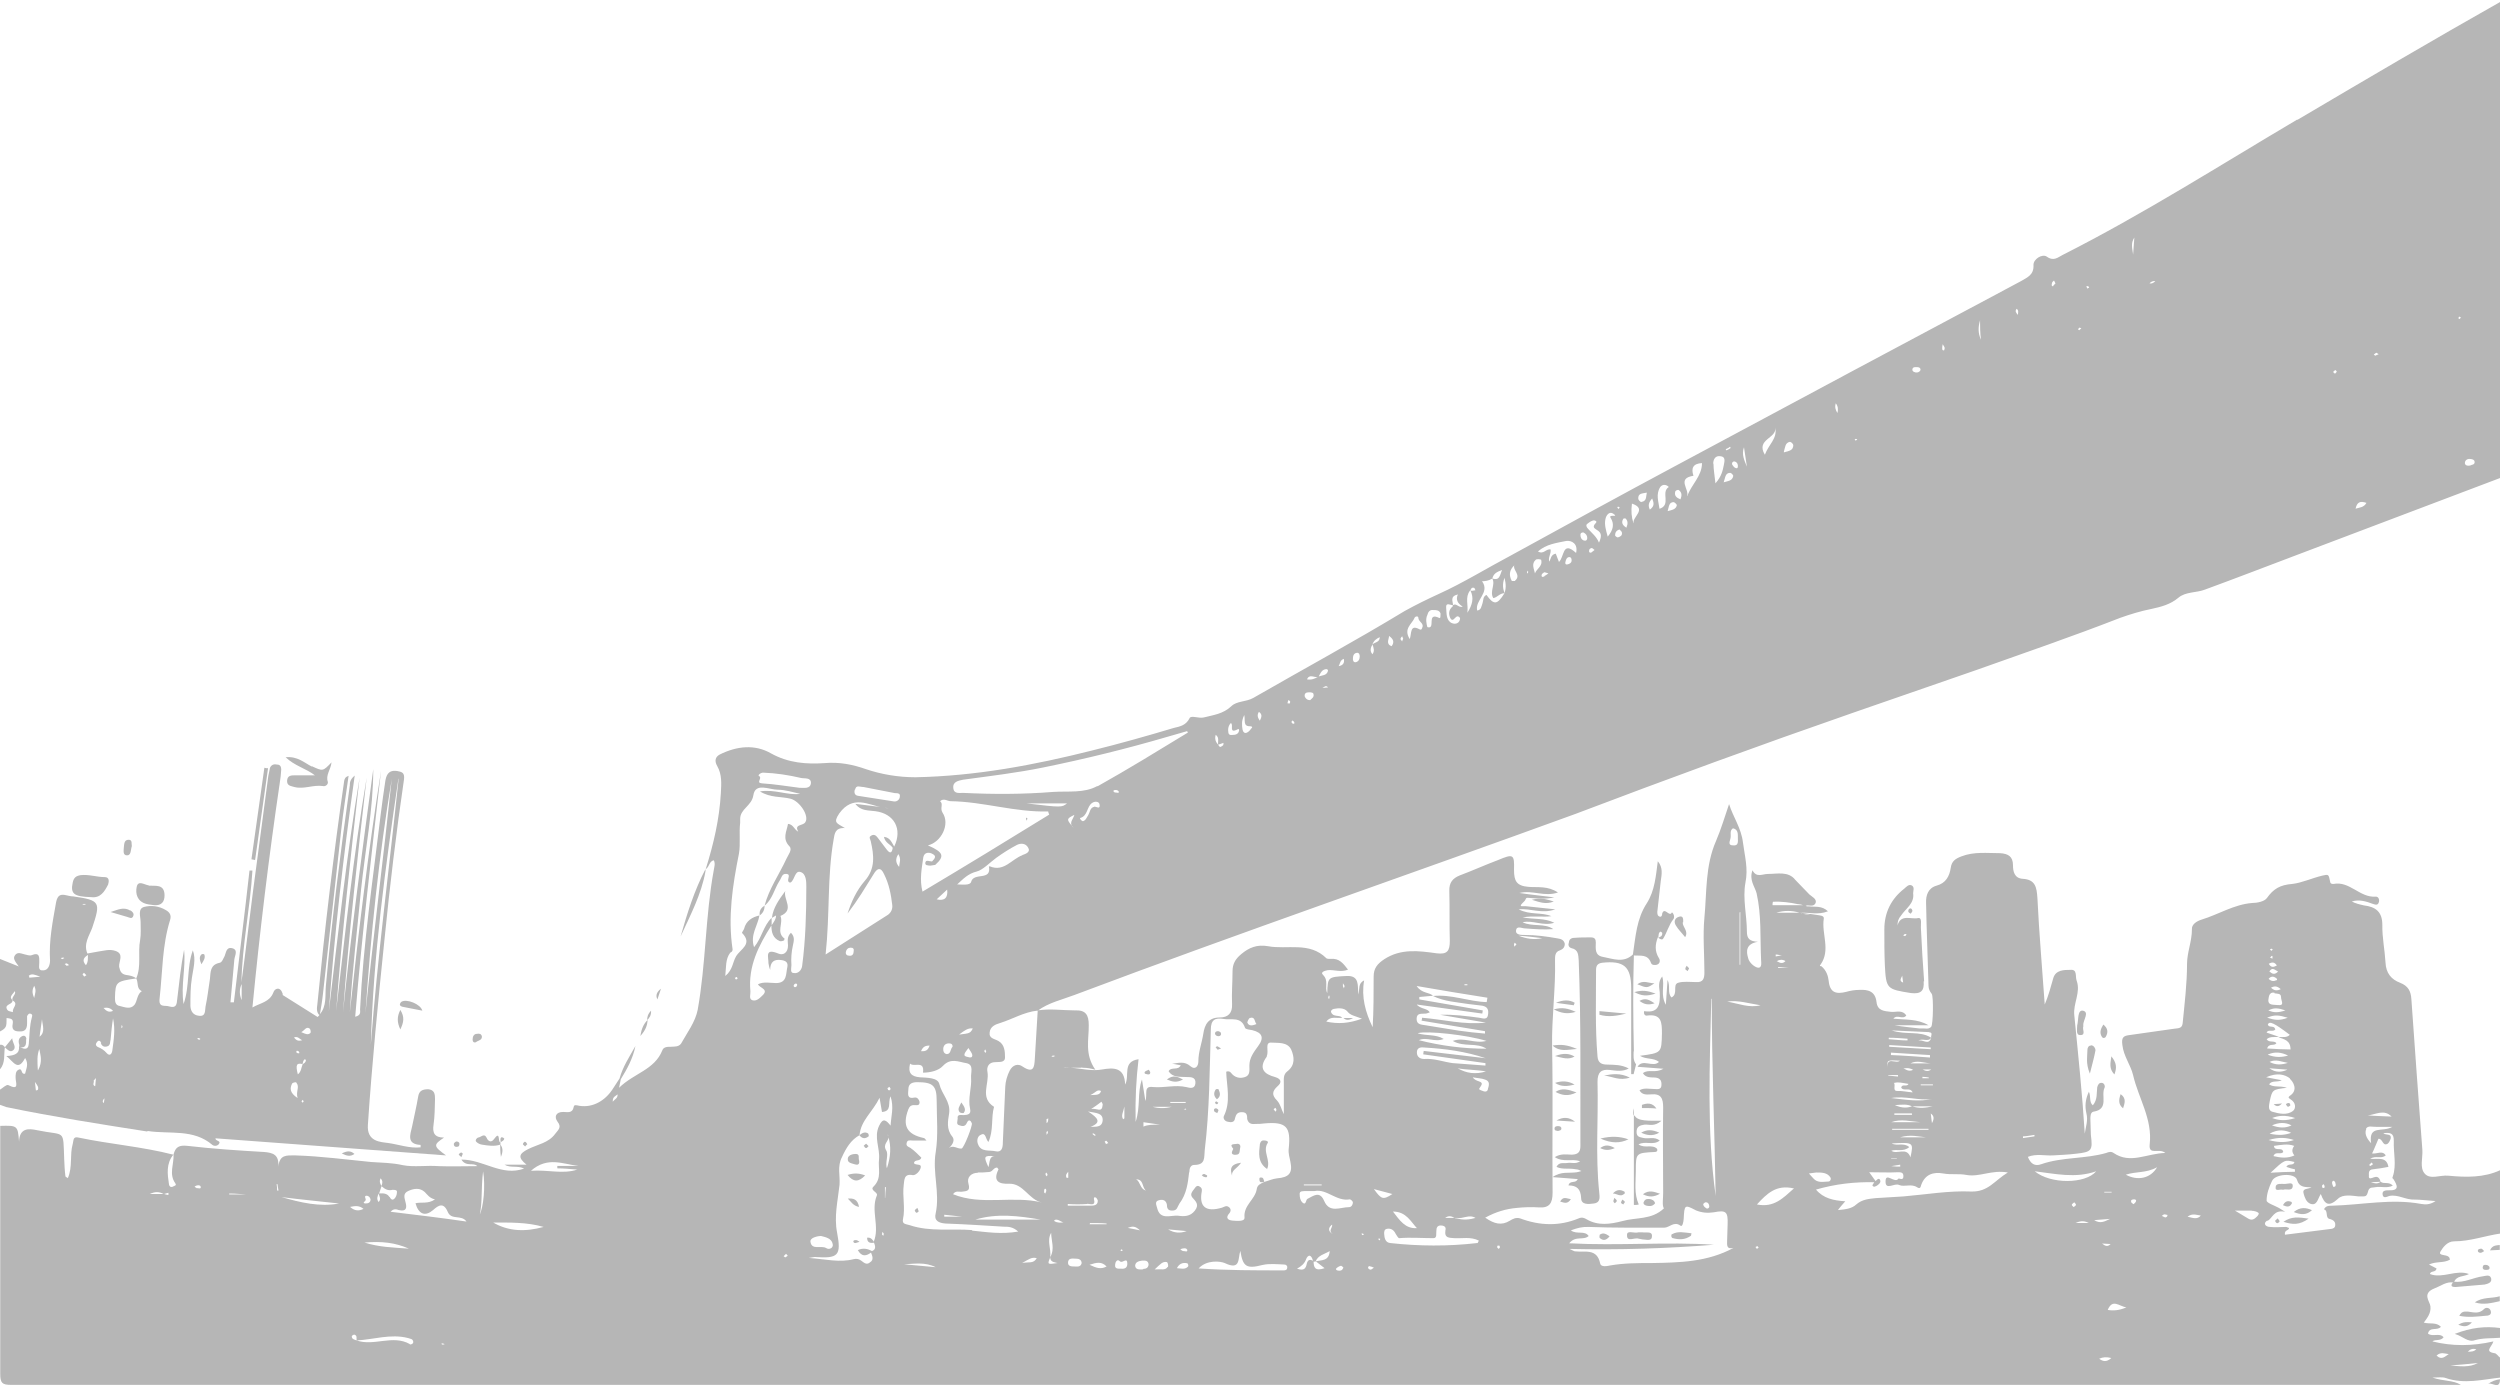 <svg xmlns="http://www.w3.org/2000/svg" viewBox="0 0 1024.1 567.4">
  <g opacity=".3" fill="#090909">
    <path d="M941 49c-31.8 18.8-63 38.7-96 55.4-2 1-3.7 2.8-6.6.7-1.8-1.2-5.5 1-5.4 3.5.2 4-2.5 5-5 6.5-47 25-94 50.2-141 75.4-22.8 12.2-45.4 24.6-68 37-10 5.3-19.5 11.2-29.6 15.8-4.8 2.2-9.3 4.4-14 7-20.3 12.3-41.3 23.7-62 35.6-3 1.7-6.8 1.2-9 3.4-3.4 3.2-7.4 3.6-11.3 4.6-2 .5-5.3-1-5.8.3-1.5 3-4 3.4-6.5 4-11 3.3-22 6.4-33.3 9.2-23.8 6-47.8 10.5-72.5 11-7 0-14-1.2-20.2-3.3-5.7-2-11-3-17-2.5-7.4.5-14.8 0-22-4-6.6-3.8-14-3-21 .5-1.8 1-2.2 2.6-1 4.7 2 3.5 1.7 7.2 1.5 11-.6 10.8-3 21-6.2 31.2.2 0 .2-.2.3-.2 1.2-1 1.2-3 3-3.4.7 1.4.2 2.7 0 4-3.5 19-3.2 38.4-6.6 57.3-1 5-4.3 9.3-6.8 13.8-1 1.4-2.7 1.2-4.2 1.3-1.3 0-3 0-3.5 1.5-3.2 8-11.6 9.3-17.7 15.3l.7-3.5c2.6-4.2 5-8.6 6-13.6-2.4 4.3-5.2 8.5-6.5 13.3l-3 4.6c-3.5 5.2-9 7.7-14.4 6.4-1-.2-1.3 0-1.4.7-.5 2.7-2.6 2-4.3 2-3 0-3.8 2-2.3 4 1.8 2.3.3 3.3-1 5-2.7 3.7-7.2 4.3-11 6.2-4 2-4.3 3.5-.7 6.4h-9c2.4 1.5 5.3.2 8 1.6-9.2 3.3-16.6-3.7-25.7-3.7 2 3.2 5 1 6.5 2.7-5.3 0-10.6.2-15.8 0-5-.4-10 .5-14.7-.4-4.3-1-8.8-1-13-1.3-10.3-1-20.7-2.4-31-2.7-3.7 0-6.4-.4-7 4.6.4-5-2.3-5.7-5.8-6-10.4-.6-21-1.3-31.3-2.5-3.5-.4-5 .4-5.8 3.5.2 4-2 8 .7 11.8.7 1-.4 1-.8 1.3-1 .6-1.7 0-1.8-1-.6-4-1.2-8.3 1.8-12-12.8-3.3-26-4.3-38.8-7-2.4-.6-2 1.2-2.4 2.6-1.3 4.5 0 9.5-2 14-.7-.4-1-.6-1-.8-.3-2.3-.4-4.6-.5-7-.5-12.6.6-9.4-11-11.8-3.6-.8-7.3-1-7.5 4.7-.5-6.6-.6-6.7-7.7-6.5v101.5c0 3.8.7 4.6 4.5 4.6h1003.5c-3.3-2-7-1.4-11.7-3 2.6 0 4.2-.3 5.5.2 7.6 2.6 15 .6 22.4-.2v-8c-1-.7-1.6-2-2.6-2-4-.7-1-2.5-.3-4.8-8.7 2-17 2-25 0 1.2-1 3.3 0 4.6-1.7-1.7-2-4.4 0-6.4-1.5.6-3 3.8-1 5.3-2.8-2-2-4.4-1-7-1.7 1.4-2 3-3.8 2.7-6.7-.2-2-3.6-5.2 1.6-7.3 2.7-1 5-3 8-2.4 1-3 4-2.3 6.2-3.5-5.3-2-10.7 2-16 0 .2-1.5 2.5-.5 2.7-2.3L995 518c3-1.4 6-.5 8.6-2-.2-.5-.2-1-.4-1-1-1.3-4.5-.4-3.5-2.3 1-1.7 2.8-4.2 5.6-4.2 6.6 0 12.7-2.3 19-3.2v-26c-6.8 3.2-14.2 3-21.5 2.3-3.2-.3-7.3 1.7-9.5-.8-2.2-2.4-.8-6.4-1-9.7-1.6-20.5-3-41-4.5-61.7-.2-3.4-1.3-5.5-4.6-6.8-3.7-1.4-5.8-4-6-8.3-.3-5.2-1.4-10.3-1.3-15.4 0-5.4-2.7-7.4-7.5-8-1.8-.4-3.5-.8-5-1.6 3-1 6 0 8.7 1 1 .3 2 .7 2.4-.8.3-1-.2-2.3-1.4-2.2-6.4.5-10.6-6.5-17.2-5.2-.6 0-1.3 0-1.4-1-.6-3-.6-3-3.2-2.4-4.2 1-8.5 3-12.3 3.4-5 .4-7.7 2-10.4 5.8-1 1.4-4 2-6 2-7.5.6-13.8 4.7-20.7 6.8-2 .6-4.2 2-4 4 0 5-2 9.4-2 14.2 0 8-1 16.2-1.8 24.3-.2 2.2-2 2-3.4 2.2l-18.3 2.6c-2.6.3-3.4 1-3 4 .5 4.7 3.4 8.2 4.4 12.4 2.2 9.5 8 18 6.8 28.4-.5 4.7 3.8 1.3 6.4 3.5-7.7.2-14.3 4.7-21.2 0-1-.7-2-.4-3 0-8.6 2.5-18 1.6-26.6 4.6-2.7 1-4.4-.2-5.5-3 3.4-1.4 7-.4 10.3-.6 3.2-.2 6.3-.3 9.5-.7 6.4-.7 6.8-1.3 6-7.7l-.2-6.5c0-1 0-2.7 1.2-3 6.6-1 3-6.6 4.6-9.8.3-.6 0-1.8-1-2-1.3-.2-1.7.8-2 1.8-.3 2.4.2 5-1.8 7.4-1.6-1.4-.7-3.5-1.6-5.6-1.5 3.2-1.7 6-1 9 .7 2.8-.3 5.4-.7 8.2-1-16.2-2.7-32.4-4.3-48.6-.5-4.7 2.7-9.3 1-14-.7-1.8.4-4.8-2.6-4.5-2.6 0-6 0-7 3.4-1 3.6-2 7.3-3.5 10.8-1-14.6-2.3-29-3-43.7-.3-4.3-.8-7.5-6-7.8-3.4-.2-4-3-4-5.5 0-3.7-2-4.8-5.3-5-5.3 0-10.6-.7-15.8 1.3-2.6 1-4 2-4.4 4.7-.5 3.4-2 6.3-5.8 7.3-3.5 1-4.4 4-4.3 7 .2 11.4.7 22.7 1 34 0 1.3.5 2.3 1.3 3.3s.6 12.6-.2 13.5c-1 1.2-2.5.6-3.8.7h-1c-3.4-.4-6.8-.7-10.2-1.3H790c-4.5-2.7-9.4-2.2-14.4-2.7 1.6-2 3.7.6 5.3-1.3-1.6-2.5-4.2-1.3-6.2-1.5-2.8-.3-5.6-.4-6-4-.5-4.4-3.4-5.2-7-5-1.8 0-3.7.3-5.4.8-4 1-6.7.5-7.2-4.5-.2-2-1-4.4-3-6-.2 0-1 0-.3-.7 4.2-6 .3-12.5 1.3-18.8.2-1.3-1.7-1.3-2.8-1.5l-2.7-.4c-1 .2-1.8.2-2.7 0h2.3l-3.5-.5.6.3c-.3 0-.5-.2-.8-.3h-9.9c3.2-1 6.4-1 9.6 0h.4c3.5-.2 7.2 1 11.2-.6-2.5-2.4-5.3-1.7-7.7-2h-1l-.2-.2h.4l-1-.3h-13.2c0-.5 0-1 .2-1.4 3.5-.2 7 .3 10.3 1 .6 0 1.2 0 1.8.2l-1.6-.2 2.3.5h.3c1.6-.2 3.8.8 4.4-1.2.4-1.5-1.6-2.4-2.6-3.3l-5.8-6c-2.8-3.6-7.3-2.4-11.2-2.4-2.2 0-4.7 1.7-6.3-1.5-1.5 4 1 6.7 1.7 9.5 2 9 1.4 17.8 1.8 26.8 0 1.3.6 3.8-1.3 3.6-1.6-.3-3.7-2.3-4-4-.8-2.6-1-5.8 4-6.6-3.4-.2-4.5-1.3-4.5-4.2 0-6.6-1.8-13.5-.6-20 1.2-5.8-.3-11-1-16.4-.7-6-4-10.4-5.7-15.8-1.7 5-3.3 10.3-5.3 15-4.5 10.2-3.8 21-4.8 31.5-.7 7.4 0 15 0 22.4 0 2.4-.4 4.2-3.4 4-2.5 0-5.2-.4-7.4.3-2.4.8.2 4.6-2.7 6-1.8-2-.3-4.5-1.6-7.2l-.7 10.2c-2.4-4.3-.3-8-1.5-11.6-1.8 2.3-1.2 4.5-1 6.5.2 4.8-.2 8.7-6.4 7.7-.3 1.5.6 2 1.3 1.8 5.8-.7 6 2.7 6 7.3-.2 8 0 8-9 9.2 2.6 1.6 5.5.7 7.8 2.5-2.5 2.5-6.7-1.5-8.8 2l10.6.8c-3.4 2-6 0-8.4 1.8 1.2 2 3.3 1.7 5 1.8 2 .2 2.7 1.2 2.6 3 0 2-1.5 1.8-3 1.7-2 0-4-.6-6 .5 1 2 3 1.8 4.7 1.7 4.2-.4 5 1.7 5 5.4-.2 11.8 0 23.4 0 35 0 2.5-.5 5 .3 6.3-5 4.8-11.4 3.6-17 5.2-5 1.3-10 2-14.6-.7-1-.6-2-1-3.3-.4-8 3.3-16 3-24 0-1.7-.5-3 .2-4.3 1-3.3 2-6.3 1.3-10-1.3 4.4-2.4 8.5-3.6 13-4 3-.3 6-.4 9-.2 4.3.3 5.6-1.7 5.6-6-.2-20 .2-40-.2-60-.2-11.8 1.5-23.5 1.2-35.3 0-1.7 0-3.4 2-4 1.3-.5 2-1.3 2-2.7-.4-1.7-1.7-2-3-2.2-4.4-.8-9-1.4-13.4-1.4-1.4 0-3.7 0-3.6-1.7.2-2.3 2.4-1 3.6-1 4 .3 7.8.6 11.7.3-3.8-2.6-8.4-.8-12.6-2.8 4.3-1 8.3 1.7 13 .2-4-2-8-1.3-13-2.2 4.7-.8 8.3 0 11.8-.5-4-1.7-8.8-.4-13.4-2.8 5-.5 9.5 2 15 0l-12.2-1.3c-1.7 0-3 .4-.7-1.8 1.2-1 .4-1.8 2-1.6 3.5.3 7 .6 10.5-.2-4.5-.6-9-1-14.3-1.8 5.5-1.3 10.2 1.7 15.8-.2-4.2-2.8-8.3-2-12-2.3-5-.4-6-2.4-6-7 .2-6.4-.3-6.6-6.5-4-5.3 2-10.4 4.3-15.7 6.3-3 1.2-4.4 3-4.3 6.4.2 6.8 0 13.7.2 20.5 0 4-1 5.6-5.5 5-7.2-1-14.5-2-21.3 2.4-3 2-4.4 3.8-4.4 7.2 0 7 0 13.8-.4 20.7-3-6.2-4.7-12.4-3.5-19.2-2.6 1.3-1.7 3.5-2.4 5.8-.3-3.7.6-7.8-4.7-7.6-7.8.4-7.8.4-8 7-1.2-2.3.7-5-1.7-7.4-1.4-1.3 1-1.8 2-2 2.6-.2 5.3 1 8.2-.2-2-2.6-3.6-4.7-7-4.4-.6 0-1.5 0-1.8-.2-7-7-16-3.5-24-5-4.5-.8-7.8.6-11 3.3-2.4 2-3.5 4-3.5 7 0 4.4-.4 9-.2 13.4.2 3.7-1.6 5.5-5 5.5-4.6 0-6.2 2.7-6.8 6.8-.6 3.8-2 7.3-2 11.2 0 2-1.3 3.6-3.2 2-2.4-2.2-5-1.4-7.6-1 1 0 2.3.4 3.6.6-1.2 2.3-3.8.4-5 2.4 1.8 2.8 4.8 2.2 7.5 2.4 1.6 0 3.7 0 3.5 2.5-.2 2.5-2.2 2-3.8 1.6-4.5-1-9 .4-13.5 0-4.2-.6-2.2 3-3.2 5.7l-1.4-8.8c-2 5.4-.5 11-2.6 17.4-.2-9.2.2-17.3 1.2-25.7-6.8 1-3.5 6.7-5.5 10.4-.2-7.2-4.8-7-9.4-6.2-4.3.8-8.5-.4-12.8-.7h-3.2c1-.2 2 0 3.2 0h4c.2-.2.6 0 1 0 1.6 0 3.2.3 5 .8-4.5-6.4-2.6-12.5-2.7-18.3 0-4.2-1.3-6.2-5.6-6-5 0-10.2-.8-15.3 0l-1.2 20c-.2 3.2-.5 6-5 3-1.8-1.3-4-.8-5.3 1.7-1 2-1.7 4.3-1.8 6.6l-1 23c0 2-.5 4-3 3.4-2.5-.6-6 .5-7.2-3-.5-1.2-.3-3.2 1.3-3.8 2-1 1.8 1.8 3 3 2.2-4.8 1-9.8 2.3-14.4-6-3.8-1.8-9.5-2.7-14.3-.4-2 .5-4 3.2-4 1.5-.2 4 .4 4-2s-.2-5.2-2.6-6.6c-1.6-1-4-1-3.7-3.5.2-2.6 2.5-3.4 4.5-4 5-1.6 9.6-4.4 15-5h.2c4.5-3.3 10-4.5 15-6.4 68-25.6 137-49.3 205.3-74.2C683.3 319 721 305.2 759 292l50.5-17.5c19.7-7 39.5-13.8 59-21.4 4.2-1.5 8.5-2.8 13-3.7 3.7-.8 7.6-1.8 10.8-4.5 3-2.6 7.5-2 11-3.4 12.8-4.7 25.5-9.6 38.2-14.4l83.2-31.5V.5c-28.3 16-56 32.3-83.6 48.6zM69 489.5c-.7 0-1.2-.3-1.8-.4h-5.8c2-1 3.8-1 5.6 0h.2l1.8-.5v1zm945.4 63.2c-1 1-2 1-3.5 1 1-1 2-1.4 3.4-1zm.7 5.6c-3.5 2-7.5 1.4-11.4 1 4-.2 7.7-.6 11.5-1zm-12-3.6c-1.4.8-2.8 2.7-5 .6 1.7-1.6 3.4-.8 5-.6zm-23.4-97.3c-3.3-.2-6.5-.2-9.8-.5 3.3-.3 6.7-2.7 9.8.5zm-10.5 5c.8-1.5 2.8-.7 4.2-.8h6.6c-4 2.4-9.8-1-8.7 6.7-2.3-2.4-2.6-4.3-2-5.8zM956.3 484c.3 0 .4.7.5 1.2 0 .5 0 1-1 1-.2-.6-.5-1.2-.5-1.8 0-.5.6-1 1-.5zm-4.6 1c.2.3.5.5.5.8.2.6 0 1-.7.8-.2 0-.3-.5-.3-.8 0-.3.4-.5.6-.8zm-13-21c-2.6 1-5.3 1.2-9 .4 3.6-2 6.3-1.5 9-.3zm-8-3c2.7-1.2 5.4-1.4 8 0-2.6 1.3-5.3 1-8 0zm9 6c-3 1-6 1.2-10.4 0 4.3-1.3 7.4-1 10.4 0zm.2 6.3c-2.8 1.3-5.6 1-8.6.3.8-2.2 3-.4 4-1.7-.3-2.3-3.6 0-3.8-2.5 3-.4 5.6-1 8.3 0-1 1.3-1 2.6 0 3.8zm0 2.7c-.4 1.8-2.5.3-3.3 2 1.4.5 2.4.8 3.5 1v1c-3 0-6.2.2-10 .4 5.8-5.4 5.8-5.4 9.8-4.4zm-9.2-18c2.6-1 5.3-1.4 9.5 0-4 1.3-6.7 1-9.4 0zm3.6-52.8c-1.7.8-2.7.6-4-.6 1.5-.8 2.5-.7 4 .6zm-5-4.2c1-1.3 2.2-1 3-.4.6.3.7 1 0 1-1 .5-2 .3-3-.6zm.3-3c1.2-2 2.2-.7 3.6 0-1.4 1.4-2.4 1-3.5 0zm1-9.3l.4.2-.4.6-.7-.4c0-.2.3-.4.5-.5zm.3 4l-1-.4.6-.7h.4v1zm1.8 2.8c-1.3.7-2.4 1-3.3-.7 1.4-.8 2.4-.7 3.3.7zm-1 11.4c1.2.2 2.7 0 2.7 1.5 0 1.8 1.8 3.7-1.6 3.3-1.5-.2-3.7.2-3.6-2 .2-.7 0-3.6 2.6-3zm4.5 7c-3 1-4.7 1-7 0 2.4-1.2 4-1 7 0zm1 3c-3.5 1.3-5.4 1-8.5 0 3.2-1.4 5-1 8.4 0zm-5.2 4.6c-.5-1.6-2.6-.3-3-1.8.6-1.6 2.5-.7 9 4.2-1.4 1.4-3 .7-4.7 1 2.4.8 5 1.3 5 5-3 0-6.2-.2-9.6-.4.8-2.4 3-.8 3.8-2.2-1-1.2-3 0-4-1.6 1.6-1.3 3.3-.7 5-1l-5-1.7c.6-1.6 2.8 0 3.6-1.4zm-3 10.5c2.8-1.3 5.5-1 8.3.4-2.7.8-5.4.8-8.2-.3zm8.2 3.4c-2.5.8-5 1-7.5-.4 2.6-1.3 5 0 7.5.4zm0 2.7c-2.5 1.2-5 1.4-7.6-.5l7.7.6zm.8 3.8c1.2 1 3.7 4.6 0 7-1 .8-.2 1 .4 1.5 2 1.2 2.2 3.5 1 4.6-2.5 2-5.8 1.2-8.6.4-2-.6-1.2-3-1-4.4 1-4.7 1.2-4.7 7-5.4-3-1-5.2 0-7.3-1.4 1.2-1.8 3.4-.7 5.2-1.7l-6.4-1.2c4.4-2 7.7-1.2 9.8.5zm-9.2 58.3c2.2-1.2 2.6-4.8 7.3-3.8l-2.6-1.6c-1.8-1-5-2-5-3 0-2.8 1-5.5 2.2-8 1.3-3 9.3-3.4 10.2-.6 1 3.4 3.4 3 6 3.2-1.4.8-4 .2-3.2 2.7.4 1.4 1 3.3 2.7 4 2.8 1 3-2 4.3-4 1.6 4.5 3.4 5.3 7 2 2-2 5.6-1.3 8.5-1 3.2 0 3.2.3 4-2.5.6-1.5 2-1 3-1.3 2.2-.4 4.5.6 7-.6-1.6-1.8-3.6-.5-5-1.6-1.2 1-2.5.7-4 .2l4-.2c-.4-1.3-1-2.5-2.8-1.8-1 .3-2.2 1-2-.7 0-.8-.3-2.5 1.6-2.6 2-.2 4.3-.6 6.4-1-.8-4.4-4.3-3-7.5-3.3 2.3-1.5 4.5.2 6.4-1.4-1.4-2.2-3.5-.5-5.6-.8 1-2 1.7-4 2.6-6 1.8-.2 1.7 3.3 3.8 2 .6-.5 1-1.4 1.2-2 .5-2.4-2-1.3-3-2.3 2.7-.3 4.4-.2 4.3 3.2-.2 4.8 1.2 9.8-.4 14.5-.4 1 0 .7.3 1.2 1.5 2.4 2.6 4.7-2 4.5-1 0-2.7 0-2.5 1.6.2 2 1.8 1 2.8.7 3.6-.7 6.7 1.7 10.4 1.5 2.5 0 5.2.4 8.5.6-2.2 1.5-4 1.5-5.8 1.2-12.2-2.3-24.4.4-36.5.7-1.3 0-2.7 0-3.4 1.5 2 .6.2 3.7 2.6 4 1 .3 2.2 1 2 2.5 0 1-.8 1.4-1.6 1.5l-19 2.4c-.3-2.2 1.6-1.5 1.7-2.8-.4 0-.8-.4-1.3-.4-2.2 0-4.3.3-6.5 0-2 0-3-1.6-1-2.7zm41.7-23l1-1 .6.7-1 .7c-.2.2-.5-.3-.7-.5zm-48 18.8c.8 0 2 .3 2.6.8.5.4-.2 1.2-.6 1.6-1 1-2 1.7-3.5.8l-5.5-3.3h6.7zm-21 2c-1.4 1.6-3 1-5.4.4 2.2-1.6 3.8-.6 5.3-.5zm-52-3.5c-.3-.3-.8-.6-.8-1 0-.2.5-.6 1-1 .3.4.8.8.7 1 0 .4-.6.7-1 1zm.7 6.5c1.5-.6 3-1.3 5.5 0H850zm7.8-1.2l6.4-.5c-2.5 1.2-4 2-6.4.6zm6.6 9.8c-1.3 1.4-2.4.7-3.5-.2l3.4.2zm-4.7 47c1.5-.7 3-.8 5-.3-2 1.8-3.5 1.4-5 .3zM875 492c0 .5-.6.8-1 1.3-.4-.3-1-.6-1-1-.2-.7.4-1 1.2-1 .5 0 1 .2.8.8zm11.6 5.4l1.3.3c0 .8-.6 1-1 1l-1.3-.6c.2-.2.5-.6 1-.6zm-3-19.2c-2.7 4.6-8 5.6-12.8 3 4.2-1.4 8.4-.6 12.7-3zM871 535.6c-3 1.2-5.2 1.4-7.6 1 2-4.7 4.5-1.6 7.7-1zm-9-47.4h3v.3h-3v-.3zm-3.3-8.4c-4.5 5.3-18.8 5.3-25.2 0 8.3 1 16.7 3 25.2 0zm-25.3-15v.7l-4.7.7v-.7c1.5 0 3-.4 4.7-.6zm-42-4.7l-.5-4c1.4 1 1.5 2.2.5 4zm-13 17v.8c-1 0-2 0-3.7-.2l3.7-.6zm-3.7-2.4v-.2h2.3v.2h-2.3zm0-3.3c2.2-.8 5 .6 7.4-1.5-2.2-2-5-.3-7.2-1.5 9-.5 9-.5 7.7 5.7-1.5-4.5-5.5-1-7.8-2.7zm.3-27.7c.8 0 1.6-.3 2.3-.3 1.5 0 3 .4 4.5.6-.6 1.4-2.6-.2-3 1.5 1 1.8 3.6-.4 4.7 2-2.3-.2-4.3-.7-6.4-.6-2.3 0 .2-3.6-2-3.4h-.5.5zm-1.5-3v-.3h4v.6l-4-.4zm14-2.6h3.6c-1.3 1-2.4.6-3.5 0zm2.6 3.3v.3h-2.6v-.6c1 0 1.8.2 2.7.3zm-7.5-5.8c2.7-1.4 5.4-.2 8.2 0h-8.2zm8.3-5.8l-17-1v-.7l17 1v.7zm-16.3 1.4l16 1v1c-5.4-.4-10.7-.8-16-1v-1zm9.2 7c-2.2 1.2-3.7-.7-4.2-.5.4 0 2.2-.6 4.2.6zm7.7 12c-5.4 1.2-10.7.3-16.8-.4 6-1 11.4 1.2 16.8.4zm-8.2 6.5H776v-.6h7.2v.5zm3.4 3h-12c4-1.5 8-.3 12 0zm-8.4 6.2c4.4-1.3 7.6-.3 10.7 0H778zm-3.2-3v-.5H790v.4H775zm8.3-9.7h-.2c-2 .7-4 .8-7-.5 3-.2 5-.5 7 .5H791.7c-2.7.6-5.5 1-8.3 0zm8.4-8.6h-5v-.4h5v.4zm-1.5-21.7c1.7 0 .5 1.5.8 2.2-1 3.5-3.7.3-5.3 1.3 1.5-1.4 4 .7 5.3-1.3-4.7-3-10.3-1-16.2-3l15.4.7zm-16.6 2.2c2.6 0 5 .2 7.7.4v.7c-2.6 0-5-.3-7.7-.5v-.6zm4.6 9.4c-1.7 1.5-5.6-2-5 3-.4-3.3-.4-3.3 5-3zM768 484c-.4.6-1 1.4-1 1.6.6 1 1.4.3 2 0 1-.7 1.7-1.5 1-2.5-.7-.6-1.2.4-1.7.7l-2.6-3.6c4.5 0 8 .2 11.7 0 1.3 0 2.4 0 2.3 1.8 0 1.8-2 .5-2 .8-1.5 2.3-5.4-3-5.3 1.3 0 3.6 3.7.4 5.5 1.3 2.3 1 5-.7 7.5 1 1.3.8 1.4-.3 1.6-1 1.6-4.4 5-5.4 9-4.7 3.3.6 6.5 0 9.5.6 5.4 1 10.3-2.2 17-1-5.5 3.3-8 8-15 7.8-9.2-.4-18.4 1.2-27.7 2l-11.4.7c-2.8.3-5.6.5-8 2.6-1.8 1.7-4.3 2-7.5 2.3 1-1.4 1.8-2.2 3-3.6-4.8-.3-9-1.2-12-4.8 8-2.3 15.8-3.2 24-3zm-24-3.7c2.3 0 4.5 0 5.8 2 .4.7 0 1.6-.7 1.7-2 0-4.5.8-6.3-1.3l-1.8-2 3-.4zm-24.4 31.2l-.5-.7c.3 0 .6-.4.8-.3.2 0 .3.4.5.6l-.7.5zm13-115h-4.2v-.4l4.3.4zm-4.7-2.8c1-.6 2.3-.8 3.5 0-1.3 1.4-2.5.6-3.6 0zm2-2.3c-.8 0-1.6.3-2.5.4v-.8c.8 0 1.7.3 2.6.4zm5 95.4c-4.5 4-8.2 8-15.2 6.6 4.2-4.6 8-8.2 15-6.6zm-22.3-113l.3-.2v21.6h-.3v-21.5zm-3.7-30.5c.3-1.4-.5-3 1-4 2.2.5 2 2.4 2 4 0 1.3.4 3.3-2 3-2.3 0-1.2-1.8-1-3zm12.3 68.5c-4.7 1.2-9-.7-13.7-1.5 4.6-.7 9 .8 13.7 1.5zm-20-2.7c0 27.2 1.2 54.4 1.6 80.8-3.7-26.5-2.4-53.6-1.8-80.7zm-2.5 83.4c1 0 1.4.7 1.5 1.6 0 .6-.3 1-1 1-.6-.4-1.4-.8-1.5-1.8 0-.2.7-.8 1-.8zm-47.8 14c-1.6-2.7-5-.6-7.4-2.5 2.7-1 4.7-1.5 7.3-1.4 10.2.4 20.5.3 31 .3 2 0 4-2.8 6.6-.8.8.6 1.2-1.5 1.3-2.7.3-6 .4-6 5-3.6 2.4 1 4.8 1.2 7.4.8 5-1 5.8-.2 5.6 5l-.2 6.6c0 1.7-.4 3.7 2.6 3-10.7 5.8-22 6-33.6 6.2-5.7 0-11.3 0-17 1-1.3.3-3.7.7-4-.8-1.3-6.4-6.3-4.5-10.3-5-.3 0-.6-.2-2.3-1 20.7.5 40-.2 59.2-1.7-19.4-1.3-39 .5-59.3-.6 2.7-3.3 5.8-1 8-3zm-37.3 3.8c.7-.3.8.2.8.7 0 .2-.3.4-.5.6l-.6-.6c0-.3 0-.7.3-.8zm18.2-126c-3.5.8-6.7.2-9.8-1 3.3.2 6.5.6 9.7 1zm-11.3 2c.2 0 .4.2.7.5l-.8 1c0-.3-.3-.6-.2-.8 0-.4.2-.6.3-1zM709 183.5c-.5.3-1 .7-1.8 1l-.3-.5c.5-.2 1.2-.5 1.8-1l.3.6zM663.5 208l-.6.5c0-.2-.3-.4-.4-.6l.3-.4.7.4zM383.7 368.4l4.3-4c.4 3.3-1 4.8-4.3 4zm5 59c1 0 1.6.4 1.5 1.4-1 1-.6 3-2.4 3-1.2-.2-1.5-1.3-1.4-2.4.2-1.3 1-2 2.4-2zm-2.5 9.3c3.2-3.5 6.5-1.7 9.6-1.2 3.3.6 1.8 3.8 2 6 .3 4.2-1.4 8.4-.4 12.8.5 2.2-1 2.4-2.7 2.5-1 0-2.7-.5-2.4 1.4 0 1-.7 2.3.5 2.7 1 .3 2.5 1 3.3-1 .7-1.5 1.5-1 2 .2.4 1-3.3 10.3-4.2 10.4-1.7.2-3.4-1.6-5.2-.2l-.4.3.4-.3c1.7-1.5 2.5-3.4 1.4-4.7-2.5-3-1.8-6.4-1.3-9.5.7-4.8-3-7.8-4-12-.6-2.7-5-2.6-8-2.8-3.3-.3-5-1.6-4-5.6 1.7 1.6 6-1.5 5.3 3.7 3 0 6.4-.8 8.2-2.8zm6.8-13c2-1.5 3.5-2.7 5.5-2.4-1 2-1.4 2-5.5 2.5zm5.3 8.5c0 1.3-1 1-1.8.8-.8-.2-1.8-.3-1.3-1.5.3-.7.8-1.2 1.5-2.2.7 1.2 1.5 2 1.6 3zm-4 66.2h-7.5v-.8l7.4.8zm-17-67.8c.7-1.7 1.6-2.3 3.5-2.3-.6 1.7-1.3 2.5-3.6 2.3zm-27-107.2c.4-2 2-1 3.5-1l12.8 2.5c1 0 2.3 0 2 1.4 0 1.2-1.2 2.2-2.4 2l-14.7-2.3c-1.5-.2-1.7-1.5-1.3-2.6zM311 318c-.8-.4.6-1.5 1.6-1.5 5.3.2 10.5 1 15.6 2.2 1.4.3 4-.3 4 2-.2 2.6-2.8 2-4.8 2-5-.6-10-1.5-15.2-1.8-2.8-.2.2-2-1.2-3zm25.3 188.3c2 .5 4.4 1 4.8 3.3.4 1.5-1.3 2.5-2.6 1.7-2-1.3-6 1-6.5-2.6-.3-1.5 2.3-2.3 4.3-2.4zM149.5 492c1-.6-.8-2 .6-2.2.8 0 1.5.6 1.7 1.5 0 1.2-.8 1.7-2 1.7-.8 0-1.2-.4-.2-1zm18 19.5c-6.7-.5-12.2-.6-18.2-2.5 7-.6 12.6 0 18.2 2.5zm-8-21.2c-1-1.6-2.7-1.5-4.4-1.4.2 1 1.2 2.3 0 3.5-1-1.3-.4-2.4 0-3.5h.2l1-3c-.6-1-1-2-.4-3.2 1 1 .8 2 .4 3v.2c1.3 1.2 2.7 2 4.5 1.5.8 0 2 0 1.8 1 0 1-.4 2-1 2.6-1 1-1.6 0-2-.7zm-79-3.7c-.3 0-.5-.3-.8-.5 1-.8 2.4-.7 2.5 0 .3 1.2-1 .5-1.8.6zm13.4 2.8v-.5c2.5 0 5 .3 7 .4h-7zm19.6-1.7c0-1 0-1.7-.2-2.6h.4c0 1 .3 1.7.4 2.6h-.6zm2 2.7c7.7 1 15.6 1.7 23.4 2.6-8 1.5-15.8-.4-23.5-2.6zm33.4 4.8c-2 1-3.7.8-5.5-.8 2-.4 3.7-.7 5.5.8zm19 55.4c-7-4-14.7 1-21.8-1.5-1-.4-2-.5-2-1.7 0-.3.8-.7 1-.7 1.4.4.8 1.5 1 2.4 7-.4 14-2.8 21-1 1 .4 2 .2 2.2 1.6 0 .8-1 1.2-1.5 1zm13.4.3c-.2 0-.4-.3-.5-.5.2 0 .5-.2.7 0 .2 0 .4 0 .6.3-.3 0-.6.2-1 0zM160 496.4c1.3-1.5 2.5-1 3.4-.7 3 .7 3.4-.8 2.7-3.3-.4-1.7-1.2-3.6 1.3-4.6 2.3-1 4.6-1.3 6.6.5 1 1 2 2.6 4.2 3-2.8 2-5.6 1-8 1.6 1.3 4.6 4 5.5 7.2 2.8 2.2-2 4.3-3.3 6 .7 1.5 3.6 5.6 1 7.7 4-10.2-1.5-20.3-2.7-31-4zm36.5 1.4c1.2-5.5.5-11 1.4-18 1 6 .2 14.7-1.5 18zm5 3c7.2 0 14.3-.2 21.2 1.8-7.3 2-14.4 2-21-2zm35-21.7c-6 2-11.8 0-19 .5 6.8-6 13.2-2.7 19.4-2h-8.6v1c2.7 0 5.4.3 8 .5zm14.5-28c0-1.8 1-2 2-2.8 0 1.7-1 1.8-2 3zm50.5-49.8l-.5-.7.7-.4c.2 0 .3.4.5.6l-.7.5zM321.7 515c0 .2-.4-.2-.7-.4l1-1 .7.8-1 .7zm4.7-111c-.2.2-.5.4-.8.4-.6-.2-.6-.7-.3-1 0-.3.6-.5.7-.5.6 0 .7.6.4 1zm1.4-63c-2.5-.6-2.5-3.3-5-3.5-.5 3-2.5 6 .6 9.2 1.3 1.4-.5 3.4-1.2 5-3 6.5-7.2 12.4-9 19.3-1.7 1-2.2 2.3-2 4 1.4-1 2-2.3 2-4 3.2-2.6 4-6.8 6-10 1-1.3 1-3.3 3-3 2.2.2-.4 2.7 1.2 3.5h.5c1.7-1.2 1.7-5 4-4.3 2.4.7 2.4 4 2.4 6 0 11-.3 21.7-1.7 32.4-.2 1.8-1.6 3.3-3.4 3-1.7 0-1-2-1-3.3-.2-2.7 0-5.3.6-8 .3-1.6 1-3.4-.8-5.2-1.7 1.6-1.3 3.5-1.2 5.2 0 3-2 4.2-4 3.3-5.6-2.3-4 1.3-4 4 .2.8.2 1.6.7 2.7 0-3.3 1.6-4.5 4.7-4 2 .3 2.7 1.2 2.3 3-.6 2.6 0 6.4-4.6 6.4-2.4 0-5-.7-7.4.5.7 1.6 4.8 2 1.6 4.8-1 1-2.4 2.3-4 1.7-1.4-.6-.6-2.3-.7-3.6-1-10.3 3.4-18.8 8.6-27 0 2.8.6 5.2 3.4 6.4.5.2 1.2 0 1.8-.3l.2-.7c-3.6-2.6-.4-6.3-1.7-9.3 6-2.5 1-6.8 2-10.2-2.5 3.4-5 6.8-5.5 11l1.7-1c0 1.6-1 2.8-1.8 4v-3c-3.4 3.2-4 8.2-7.2 12-1.7-5 1.5-8.8 2.2-13-3 .7-5.5 2.2-6.3 5.5-.2.6-1 1.5-.8 1.7 4.5 4.6-.8 6.6-2.5 9.6-1.4 2.4-1.3 5.5-4.4 8 .4-3.6 0-6.8 2-9.5.5-.4 1-.4 1-1.4-2-13.3 0-26.2 2.6-39.2.7-4 0-8.5.5-12.7v-1.5c0-4.2 4.7-5.3 5.4-9.7.8-5.4 6.5-2.3 10-2.3 3 0 6.2 1 9.2 1.7-5.3.7-10.4-2-16.5-1 4.4 2.7 8.7 2 12.6 3 3.7 1 7.7 7 6 9.6-1 1.7-5.2.6-2.5 4.5zm34 165.2c-.2-.2-.5-.4-.5-.6l.2-1 .5.7c0 .3 0 .6-.2 1zm1-15.5h-.3v-4.4h.4c-.2 1.4-.2 3-.3 4.4zm.6-11.8c-1-2.7.8-5.8-.4-7.7-1.5-2.4 1-3.7 1-5.4l-.5-1.2c.3.4.4.7.4 1 1.2 4 1 8.2-.6 13zm1.5-17.7c-2-2.5-3.2-3.4-4.8 0-2.2 4.7.4 9 0 13.6-.5 3.8 1.3 7.8-2.3 11.3-1.6 1.5 2 2.3 1.4 3.6-2.6 6.2 1.3 12.8-1.3 19 .5 1.4 1.3 3-.7 3.8-1.8-1-3.7-1.4-5.8-.4 1.6 2.8 3.4 2.5 5.4 1 .6 1.5 1.2 3-.4 4-1.4 1.2-2.4.2-3.5-.6-1-.8-2-1-3.2-.7-5.8 1.5-11.5 0-18.4-.5l2.4-.4c9.7.7 11-.5 9.2-10-1.3-6.6.3-13 1-19.5.3-3.8-1-7.6 1-11.4 1.7-3.7 3.6-7 7.2-9 .5-6 5.3-9.4 8.2-15.3l1 5.8c4.2-.3 2.3-3.8 3.5-6.4 1.5 4.6.2 8 0 12.3zM346.5 390c.2-1.2 1-1.8 2-1.8s1.4.5 1.2 1.5c0 1-.5 2-1.8 1.8-1 0-1.6-.6-1.4-1.6zm17 55.8l.8-.6.5.7c0 .4-.2 1-1 .6l-.3-.8zm2.8-99c-1-1.6-1.6-3.7-4.2-4 .5 2.5 2.6 3 3.6 4.5-.3 2-1 2.6-2.4.8l-3.8-5c-.7-1-1.6-1.4-2.6-.8-1.2.7-.4 1.3-.2 2.3 1.3 5.7 2 11.2-2.5 16.3-3.2 3.7-5.4 8.3-7 13.3 2-2.6 3.8-5.2 5.6-8l5-8c1.5-2.6 3-3.2 4.4 0 2 4 2.8 8.2 3.3 12.5.2 1.6-.4 3-1.7 4l-25.6 16.3c1.8-16.5.6-32 3.3-47.2.4-2.2.5-4.8 4.6-4.6-3.2-2-5-2-2.3-6 5.6-7.7 11.8-3.5 17.8-2.4.8 0 1.5.2 2.3.3-.7 0-1.4-.2-2.2-.4l-11.3-1.4c2.2 3 5.4 2.6 8.2 3 7.7 1 11.2 7.3 7.7 14.5zm2 8.3c-1.4-1.6-1.6-3.3-.3-5.2 1.3 2 .4 3.7.3 5.3zm2 162.8c4.3-.2 8.7-1 13 1.2l-13-1.2zm28-14c-8.5-.7-17.2.8-25.6-2-1.4-.5-3.3-.3-2.8-2.5 1-4.6-.3-9.3.3-14 .3-2 0-4.8 3.8-4 1.3 0 3-1.8 3.2-3.3.2-1.5-2-.6-2.8-1.6.2-1.8 2.5-.5 3-2.3-1.3-1.2-2.7-2.8-4.5-4-1-.5-1.8-.8-1.5-2 .3-1.4 1.4-1 2.4-1h5.7c-.6-.7-.8-1-1-1-7-1.5-9-5-6.4-11.8.5-1.3 1.3-1.8 2.6-1.7 1 0 2 .3 2-1.3-.2-1-1-2-2-1.8-3.3.7-2.7-1.5-2.6-3.3 0-2.3 1.4-3 3.6-3 6.5 0 8 1.4 8 7.7 0 7 .7 14-.4 21-1.4 8.3 1.8 16.6 0 25-.8 3 1.2 4 4 4.2 8 .3 16 .8 24 1.3 1.7 0 3.6 0 5.8 2-7 1.2-13 .2-19-.4zm20.4 13.5c2.6-1.5 4-2.6 6-2-1.4 2.4-3.2 1.4-6 2zm-19.2-17.8c9-2.7 17.8-1.5 26.8 0h-26.8zm40.6 19.2c-1 0-2.6 0-2.6-1.5 0-2.2 2-1.7 3.3-1.7 1 0 2.2.3 2.3 1.8-.4 1.8-2 1.4-3 1.4zm6.2-.7c3-1 5-1.4 7 .7-2.4 1.3-4.2.6-7-.7zm0-16.4l.2-.7c2.3 0 4.6 0 6.8.2v.3h-7zm22 18.3c-1.4 0-3 .3-3.3-1.4 0-1.6 1.4-2 2.8-2.2 1.2 0 2.4-.2 2.7 1.4 0 1.5-1 2-2.2 2zm10-1c-1 1.5-2.5.8-5.3 1 2.2-2 3.2-3.4 5-3 .4.2.7 1.5.4 2zm.2-15.4l7.6.7c-2.7 1-5.2.8-7.6-.7zm7.8 8.2c.4 1.4-1 .6-1.5.7-.5 0-.8-.4-1.3-.7 1-.6 2.5-.6 2.7 0zm.4 7c-1.3 1.4-2.8.8-4.6.7 1-2 2.6-2.4 4.3-2 .3.2.5 1 .3 1.3zm39 1.6c-11.6 0-23 0-34.7-.8 3.3-3.6 8.8-3 10.7-2.2 6.7 3.2 5.3-2 6.4-5 1 6.4 2.4 7.5 9 5.8 3-.7 6-.3 9-.2.7 0 1.3.5 1.2 1.2 0 1-.7 1.2-1.4 1.2zm20-18.7c.2 1.3-1.7 2.4.2 3.8-2-1.2-1.8-2.6-.3-3.8zm2.6 18.8c-.5 0-1.2-.3-1-.8.5-.6 1.3-1 2-1.2.3 0 .7.5 1 .7-.4 1.3-1.2 1.4-2 1.3zm16.8-12.3l-.5-.6.2-.3.6.2c0 .3-.3.5-.4.7zm40 1c-12 1.4-23.8 1.3-35.6 0-2-.2-2.4-2-2.5-3.8 0-.8 0-1.7 1-2 1.8-.4 3 .5 3.7 2 .4.6 1 1.8 1.5 1.8 4.6-.4 9.3 0 14 0 1.6 0 1-2 1.2-3.2 0-1 .4-2 1.7-2 1.5 0 2.4.6 2 2-.5 3.3 1.6 3 3.7 3.2 3.2.2 6.6-.7 10 1l-.5 1zm-.6-10.3c-2.5.7-5 1-7.7.2-.4 0-.6 0-1-.2h-3.8c1.3-1 2.6-.8 3.8 0h1c2.5.5 5-1.6 7.6 0zm-7.5-61.3c4 .7 8 .6 11.7 1.3-4.2 1.3-8 .8-11.6-1.3zm12.5 8.6c-.3 1.3-1.5 1-2.4.6-2-.7-1-.8-.3-2.2 1-2-2.3-1.2-3.5-3.3 2 .4 3.8.4 5.2 1 2 .7 1.4 2.4 1 3.8zm-28.6-23c3.7-1 20 .7 28 3.2-5 1.3-9-1.7-13.8 0 4.6 2.7 9.8.5 13.8 3.2-9.4 0-18.6-1.2-27.7-3.5 3.2-1.5 6.5 1 10.2-.5-3.2-2-7-1.2-10.6-2.3zm19-20h1c.4.2.4.4 0 .4h-1v-.3zm-19.5 8.3l26.8 3.7.2-1.3-26-4.5v-1l5.6-.5c-1.7-1.6-4.5-.8-6.7-4 10.2 1.8 19.5 3.3 29 4.8l-.3 1.8c-7.4-.2-14.5-3.3-22-2.5 4.7 2.3 9.7 2.5 14.6 3.3l5 .6c2 .2 3.3 1 3 3.4-.2 2.8-2.2 1.8-3.7 1.6-5.3-.7-10.6-1.4-16-1.2l18.8 3.2c-9 1-17.5-1.3-26.2-2 0 .4 0 .8-.2 1.2l26 4.3v1c-3.6-.3-7.2-.7-10.7-1.2L584 420c-1.7-.3-3.7-.2-3.7-2.6 0-2.6 2-2 3.7-2.2.5 0 1-.3 1.7-.5-1-1.7-3.3-1.2-5.2-3zm3 17.6c8.5.5 17 1.6 25.2 4.4l-25.4-3-.2 1.4 25.5 3.6v1l-13.4-1c-3.8-.5-7.6-2-11.7-1.7-1.5 0-3-.7-3-2.7s1.6-2.2 3.2-2zm-3 74c-4.8.3-7-3.2-9.8-6.8 5.5 0 7.3 4.2 10 7zm-10-14c-3.8 2.5-4.5 2.3-7.6-2l7.5 2zm-9 29.7c.3 0 .7.2 1.4.5-.7.4-1 .8-1.3.8-.4 0-1-.3-1-.6-.3-.5.2-1 .7-.8zm-3.2-13.5c.2 0 .4.3.6.4-.3 0-.6.2-.8.3l-.3-.7h.3zm-8-102.4l.6 1-.3 1c0-.3-.4-.7-.4-1v-1zm-6 5h.4v1c-.2.4-.4.3-.5-.2l.2-1zm5.7 9s-.2 0-.3-.2c-1.2-1-3.5 0-4.3-2-.3-.6.3-1.2 1-1.4 2-.4 4.3-.5 5.6 1 1.3 1.7 3 1.8 6 3-5.5 2-9.8 2.2-14.6 1.2 1.8-2.5 4.4-1.2 6.6-1.6zm-15.8 68.3h7.3v.4h-7.3v-.4zm.8 2.7h3.6c5-1 9 4.4 14.4 3.4.4 0 1.2.7 1.3 1.2 0 1-.6 2-1.6 2-3.6 0-8 2.6-10.2-2.6-1.8-4.2-4.4-2-6.8-.8-.8.4-.5 3-2.2 1.4-.7-.7-1-2-1-3.2-.2-1.6 1.4-1.3 2.5-1.4zm0 28.2c1-2.7 2.5-2 3 .7h1c1-2.6 3.6-3 5.8-4.3-.3 4.2-3.4 3.6-5.7 4.2l3.6 2.8c-4 1.4-4.5-.4-4.5-2.8-1.3-1-2.4-.8-2.8 1-.4 2-1.2 3-4 2 1.8-1 3-2 3.7-3.8zm-16-83v-.5c1-2-1-5.8 2-5.5 2.4.2 6.4-.4 8 2.8 1.3 3 1.8 6.4-1.6 9-1.7 1.3-1.4 3.2-1.4 5v12.5c-1-1.8-1.3-4-2.8-5.6-2.2-2.2-2-3.8.2-5.8 1.8-1.5 1.7-3-1-3.8-4.6-1.2-6.8-3.6-3.5-8.2zm4 21.5c0 .3-.3.5-.4.8l-.8-1 .7-.6c.2.2.4.4.4.7zM512 417c2.2-.7 1.8 1.5 2.7 2.5-1.5.6-3 1-3.7-.5-.2-.3.5-1.8 1-2zm-24.8 63.2c0-1.4.4-3 2-3 4.7 0 4-3 4.3-6 2-16.5 2-33 2.5-49.4 0-4 1.7-5 5.2-4.4 3 .6 7.2-1.2 8.8 3.6.2.7 2 .8 3 1 4 1 5 3 2.4 6.5-1.8 2.5-3.6 4.8-3.6 8 0 1.8.4 4-1.8 4.7-2 .7-4.2.3-5.7-1.7-.5-.6-1-.8-2-.5.2 6 2 12.3-1 18.3-.3 1 .5 2 1.6 2.2 1.3.3 2.8.4 3-1.4.4-1.6 1-2.6 3-2.5 2 0 2 1.6 2 2.8.5 2 2 2.2 3.5 2 1.2 0 2.3 0 3.5-.2 9-.8 11 1.3 10 10.4-.2 2 .4 3.6.7 5.3 1 4.7-.6 6.4-5.5 6.8-1.8.2-3.5 1-5.3 1.5-1.4.7-2.8 1.2-3 3-.7 4.2-5.4 6.5-5 11.4.3 2-3.2 1.5-5 1.4-2-.2-2.8-1.3-1.2-3 .8-1 .6-2-.3-2.6-1-.7-1.8 0-2.7.3-6.7 2-9.5-.4-8.3-6.7.2-1-.2-1.6-1-2-.7-.5-1.4 0-1.7.5-.8 1.2-2.4 2.5-1.2 4 1.5 1.7 3 3 1 5.5-1.8 2.3-4.3 2.4-6.8 2-3-.3-7.4 2-8.6-3.2-.3-1.2-1.2-2.8 1-3.2 1.3-.3 2.6 0 3 1.8 0 1.5.4 2.6 2.3 2.5 2 0 2-1.6 2.8-2.8 3-4 3.5-8.4 4-12.8zm-1-26l-.6.4-.7-.3c.2 0 .5 0 .8-.2 0 .2.2.2.3.3zm-6.8-2.8h6.3v.4h-6.3v-.4zm.5 2c-2.6.7-5.2.7-7.7 0h7.6zm-11.5 6.3l6.8 1c-3.2 0-5 0-6.8.8v-1.8zm1 28c-2.5-.7-2.2-3.6-4-4.6 3.2 0 2.3 3.2 4 4.6zM467 504l-5-1c2-.8 3-.8 5 1zm-6.4-51.2v5.3l-.5.4c-1-1.5 0-2.8.6-5.6zm-1 59l.3.5-.4.2c-.2 0-.4-.3-.6-.4.2 0 .4-.2.5-.3zm-2.8 6.3c0-.8.7-2.7 2-1.4 1 1 3-2 3 1 0 1.6-1 2.2-2.6 2-1 0-2.6.2-2.4-1.5zm-3.6-50.8c.3.2.5.6.8 1-.3 0-.5.2-1 .4 0-.4-.3-.7-.5-1 .3-.2.6-.5.7-.4zm-1.5-14.7c-.3 3.5-2.3 1.2-4.7 1.7 2-1.4 3-2 4.2-3 .3.6.6 1 .5 1.3zm-.7-5.6c-.5 1.6-1.7 1.5-4.4 1.6 2.3-1 2.8-2.5 4.4-1.7zm.7 12c-.3 3-3 2.5-5 2.6 4.8-1.8 3-3.7-1-6.3 3.3.7 6.2.5 6 3.8zm-3 5.8v.5c-.3 0-.6-.3-.8-.4-.5-.4-.5-.6 0-.6.2 0 .4.3.6.4zm-3.4 28.3c1.3 0 3.7 1.2 2.8-2 0-1 .7-.6 1-.4.2.3.6.8.6 1.2 0 2-1.8 2-3.3 2h-9v-.7c2.8.2 5.4.2 8 0zm-7.7-13v2.4c-.3 0-.8 0-.8-.2-.3-.8 0-1.5.8-2.3zm-1.7 20.6c-1.5.2-2.8.3-4-.5v-.4c1.5-.7 2.6.8 4 1zm-4.6-68.3c.3 0 .6 0 1 .2-.4 0-.6.3-.8.3-.3 0-.5 0-.8-.2l.6-.3zM430 515h.2c.5-3.4-1.5-6.8.4-10 0 3.2 1.6 6.6-.4 10 0 2 1.6 2 3 2.4-4.2.6-4.2.6-3-2.3zm-1.4-56.3c0-.2.4-.3.8-.6 0 .6 0 1-.2 1.5 0 .2-.4.3-.5.5v-1.3zm0 5.3c0-.3.3-.5.5-.8l.2 1c-.2 0-.4.4-.6.7v-1zm0 16.5c.3 0 .5.5.5.8l-.3.6c-.2-.3-.5-.5-.5-.7 0-.4 0-1 .5-.8zm-.8 6.6c.5-.4.8 0 .8.6 0 .4-.3 1-.5 1.3 0-.3-.4-.4-.4-.6 0-.4 0-1 .2-1.3zm-20.3-13.5h1-1c-2.4 0-2 2.7-2.6 4.5-2-4.4-2-4.8 2.5-4.5zm-7 6.7c1.6 0 3 0 4.6-.2 1.5 0 2-2 3.4-1.8.2.3.6.7.5.8-2.4 4.8.3 6 4.3 5.8 6-.2 8 6.5 13.5 7.7-12-3-24.6 1.4-36.4-3.4 1-1.5 2.3-1 3.3-1 2-.3 4 0 3-3.4-.7-2.4 1-4.4 4-4.4zm3.2-49c-.2-.2-.5-.5-.5-.8l.4-.7c0 .3.2.5.4.8l-.3.8zm15.2-81c-4.5 1.6-7.6 7-13.4 4.6h-.4c1.2 6.2-6.3 2.2-7.3 6.4-.5 1.5-3.6 1-5.7 1 2.4-2.2 4.4-4.4 8-5.3 2.5-.6 5.4-3.7 8-5.6 2.8-2 5.6-3.8 8.5-5.3 1.4-.7 3.4-.8 4.5 1 1.3 2-1 2.7-2.4 3.2zm-41 15c-1.3-5-.3-9.6.3-14 .3-2 2-2.3 3.4-1.7 2.3 1 1.4 2 .2 3.3-1 0-2.4-.8-2.7.3-.4 1.4 1 1.3 2 1.4l2-.3c4-3.6 3.4-5.2-3-8 5.5-1.3 9.2-8.7 6-13.4-1.2-2 .5-3.4-1-4.7 1.5-1.4 3 0 4.3 0 13.5.2 26.5 4.6 40 4.2 0 .4.3 1 .4 1.3-17 10.5-34.2 21-52 31.6zm42.5-36.2h16.7c-2.2 1.7-2.2 1.7-16.7 0zm19.5 10c-.4-.2-.6-.5-.8-.8-2.4-2.8-2-3 1-4.5-.4 1.6-2 3-1 4.5.3.2.5.5.8 1zm8.4-8.6c-1.8.3-1.8 2.2-2.5 3.4-.7 1-1 2.2-2.2 2.5-.8-.2-1.3-1.2-1.2-1.3 3.3-.8 2.7-4.7 5-6.2 1-.7 2.7-.7 3 .5.5 2.4-1.3 1-2.2 1zm9.2-5.8c-.4 0-1 0-1.3-.4-.3-.6.3-.7 1-.7.2 0 .8.2 1 .5.4.8-.3.7-.7.6zm-8-2.7c-5.4 3-12 2-18 2.4-12.4 1-24.7 1-37 .4-1.5 0-3.8.5-4-2-.3-2.5 2-3 4-3.4 11-1.5 22-2.8 32.8-5 17.2-3.5 34.3-7.7 51-12.6l8-2.3.3.6c-12.3 7.5-24.5 15-37 22zm51.2-16.5c-1 1-1.3.2-1.7-.5-1-1-1.5-2.3-1-4 1.6 1.2.8 2.7 1 4h.2l2-.7c0 .4 0 1-.4 1.2zm6.8-6c-.2 1-1 1.4-1.8 1.5-1 0-2.2.5-2.5-.8-.3-1.5 0-3 1-4 1.3.6-1 4.5 2.7 2.6.7-.5.8.3.6.8zm5-1c-.4.6-1 1.3-1.7 1.6-1 .5-1.6-.3-1.8-1.2-.3-1.8-.5-3.6.7-6 .5 2.2-.6 4.6 2.3 4.6 1.6 0 .7 1 .4 1zm3.5-3.4c-1-1.4-1-2.4-.3-3.5 1.4 1 1.2 2 .4 3.6zm12.2-7c0 .2-.5 0-.8 0l.3-1.3c.4.2.8.3.8.5 0 .3 0 .7-.3 1zm1.3 8.3c-.2 0-.4-.5-.5-.7l.5-.6.6.6c.2.4.3 1-.5.7zm7-9.6c-1 0-1.6-.6-2-1.4-.3-1.3.5-1.8 1.6-1.8 1 0 2 0 2 1 .2 1-.8 1.6-1.4 2.2zm5.2-5c.7-.3 1.5-1.3 2.3-.2l-2.3.2zm-1.5-4.7l-.4.2c-1.3.8-2.7 1.3-4.4 1 1-2.4 3-.6 4.4-1l.4-.2c.8-1.4 1.3-3 3.3-3 .2 0 .6.5.5.7-.5 2-2.4 1.8-3.8 2.3zm8-4c.8-1 .6-2.7 2.3-3.2.4 2-.7 2.8-2.3 3zm7-1.8c-.8 0-1-.8-1-1.4 0-1.2.3-2.4 1.8-2.5.7 0 1 .7 1 1.5 0 1-.4 2.2-1.8 2.4zm7-7.3c.5 1.3 1 2.7 0 4-1.2-1.4-.7-2.7 0-4 .5-1.5 1.5-2.3 3-3 0 2.2-2 2-3 3zm8 .8c-2.7-1-1.2-2.8-1.2-4.3 1.7 1.2 2.4 2.5 1 4.3zm4.2-2c-.2-.4-.7-.8-.7-1 0-.5.4-.8.7-1.2 0 .3.2.5.4 1l-.4 1zm8.3-6c-.2.8-.4 1.4-1.2 1-4-2.2-3.2 1.6-4 4-2.8-4.3 1-6.2 2-8.8.2-.5 1.4-.8 1.5 0 0 1.7 2.3 2.2 1.7 4zm7-3.6c-5.7-2.8-1.3 4.8-5 3.7-.4-1.5-.8-3.3 0-5 .3-1.2 1-2.2 2.4-2 1.2 0 2.5 0 3 1.4 0 .7 0 2-.3 1.8zm5.4-5.2v.4c-1.8 1.4-1.7 3.3-1 4.8 1.4 2.5 2.3-2.5 4 0 0 2-1.8 2.8-3.5 2-2.3-1.2-2-4-2.2-6.3-.2-2.3 1.7-1 2.8-1 0-1.6-1.4-3.6 2-4.4-1 2.2 0 3.8 2 5-1.8.6-2.6-1.6-4-.6zm6 3c.4-3.4-1-6.2 1-9h.2c.2-.7.5-1.5 1.5-1.2.3 0 .4.7.6 1-.7.2-1.4.2-2 .2 1.4 3 .8 5.7-1.3 9zm15.2-8c-3 4.8-4.3 5-7.4.7-1.5.7-1.2 2.2-1.6 3.4-.5 1.3-.5 2.8-2.2 3-1-4.3 5.4-7.3 2-12 1.2 0 2.7-.2 4-1h.2c.4-2 1.7-2.8 4-3.6-1 2.4-1 4.4-4 3.5 1.4 2.5-1.2 5.3.4 8 1.6-.2 2.6-2 4.6-2-.6-1.8-1-3.6 0-6.3.7 2.7.6 4.5 0 6.3zm4.3-5h-1.3c-1.3-2.4-1-4.5 1-6.4-.7 2 3 4 .3 6.3zm5.2-3s-.3-.3-.3-.6l.3-.7s0 .3.2.4c0 .5-.2.8-.3 1zm3 0c-.4-2-1.6-4 .3-5.7.4-.4 2-.2 2.2 0 .8 2.7-2 3.7-2.6 5.8zm4 1c-.7.4-1.4.6-1.3-.4 0-.5.7-1 1.2-1.2l1.6.5c-.7.4-1 .8-1.6 1zm9.3-4.8c-1 .2-1-.5-.8-1.2.2-.8.5-1.7 1.5-1.8.8 0 1 .7 1 1.4 0 1-1 1.5-1.7 1.6zm3.5-4.7c-5.7-5.2-4.7 1.7-7 3.7l-1.3-3.4c-2 .4-2 2-2.6 3.3-.7-1.6.7-3 .5-5-2-.4-2.8 2.2-5.2.8 3.4-3 7.7-3.5 11.6-4.3 2-.3 5 1 4 5zm3.4-5c-1.2-.4-1.6-1.3-1.6-2.4 0-.6.3-1 1.2-1 1 .5 1.6 1.2 1.6 2.3 0 .8-.5 1.3-1.3 1zm3 4.8c-1 .4-1.2-.4-1-1 0-.4.7-.8 1-.8.4 0 .7.5 1.2.8l-1.3 1zm3-4c-1-2.5-3-4-4.5-5.7-.6-.6-1-1.5-.3-2 1-.8 2.2-1.6 3-1.4 1.7.5 0 1.3-.2 2-.5 1 .5 1.4 1 1.8 2.4 1.3 2 3 1 5.3zm3.6-2.4c-.8-2.8-1.4-5-1-7 .2-1.7 1.6-3.6 3.2-2.5 2.7 1.8-2.2 0-1 1.8 1.6 2.5 1 5-1.2 7.6zm4 .2c-.3 0-1-.5-1-.8 0-1 .4-2 1.8-2.4.3.4 1 .8 1 1.3.2 1.3-.8 1.7-1.8 2zm3.5-4c-1.5-1-2-2-1.2-3.5 0-.2.7-.3 1-.2 1 1 1 2.2.3 3.8zm3-1.8c-.8-2.5-1-5-.6-8 6.5 2.2 0 5.5.7 8zm3.3-8.6c-.4 0-1.2-.8-1.3-1.3-.2-2.4 1.6-2.2 3.5-2.6-.4 1.7 0 3.5-2.2 3.8zm3.4 3c-.8-1.7-.4-3 1-4.5.6 1.7 1.2 3-1 4.6zm4-.2c-.4-3-1.6-6 .3-9 1-1.3 2.6-1 3.5 0-3.5 2.2 1.3 7.4-4 9zm3.3 1c.6-2 .5-3.8 2.5-3.8.4 0 1.3 1 1.3 1.2-.3 1.8-2 2-3.8 2.5zm5.2-5c-1.6-.6-2.6-1.5-2-3.3.2-.3 1-.6 1.3-.5 1.5 1 1.4 2.4.7 4zm2.8-1.3c1-2.8-4.4-7.2 2.6-8.3-1-3-.3-5 3.5-5.2 0 5.4-4.4 8.8-6 13.5zm10.7-13.3c0-1.6.8-3.4 3-3 2 .2 1.7 1.8 1.4 3.3-.5 2.6-1 5-3.5 7.8-.3-3.2-.8-5.6-.8-8zm4.3 7.6c.7-2 .6-3.8 2.7-3.8.4 0 1.3 1 1.2 1.3-.4 2-2 2-4 2.6zm4.8-5.8c-.5-.2-1-.8-1.3-1.3-.3-.6 0-1.3.8-1.4 1 .2 1.4.8 1.5 1.7 0 .7 0 1.4-1 1zm3.5-8.5l1.2 8c-1-2.5-2.3-5-1.2-8zm8.5 3c-3.7-6.3 5-6.6 4.3-11v-.5.5c1 4.4-2.8 7-4.2 11zm7.8-1c.6-2 .5-3.8 2.5-4.2.5 0 1.3.8 1.4 1.3 0 2.2-1.6 2.4-3.8 3zm22-16c-.8-1.2-1.2-2.4-.7-4 1 1.3 1 2.5.7 4zm7.4 11.3c0-.2-.3-.3-.4-.5l.4-.2c.2 0 .5 0 .7.2l-.7.6zm24.5-28c-.7 0-1.4-.6-1.2-1.3.2-1 1.3-.8 2-.8.8 0 1.4.4 1.3 1.2-.5 1-1.2 1-2 1zm11.8-9c-.6.2-.8-.2-.8-.7 0-.5 0-1 .2-1.8.4.7.7 1 .8 1.5 0 .2 0 .7-.2.8zm14.7-12.3c0 2.6 0 5.2.4 8-1.3-2.7-1.2-5.3-.4-8zm15.5-2.2c-.6-.7-1.4-1.5-.5-2.5 1 .7.5 1.7.5 2.6zm14.5-11.7c-1 0-.6-1-.5-1.4 0-.4.5-.7.8-1l.6 1.2c-.5.4-.8 1-1 1zm10.7 18l-.6-.4c.3-.3.4-.6.7-.7l.7.3-.7.6zm3.3-17l-.5-1c.3 0 .6-.2.8 0 .2 0 .3.3.4.6-.3 0-.5.2-.7.3zm18.7-14c-.4-3-1-4.6.5-7l-.5 7zm6.7 11.8c.6-.7 1.3-1 2.4-1-.7.8-1.4 1.2-2.4 1zm76 37l-.8-.7c.3-.3.5-.6 1-.8l.5.5c0 .4-.4.7-.7 1zm8.4 55.4c.6-2.8 1.8-3.4 4.5-2.5-1.2 2-2.7 1.8-4.5 2.4zm8-62.8l-.5-.5 1-.7c.2 0 .5.3 1 .6l-1.4.6zm34.6-15l-.4-.2c0-.3 0-.5.2-.8.3 0 .5.3.8.4l-.6.6zm4.5 60c-1.3.2-2.2 0-2.3-1 0-1 .8-1.7 1.8-1.7s2.2.2 2.2 1.3c0 1.2-1.3 1-1.8 1.4zM289 356z"/>
    <path d="M60.5 463.3c9 1.4 18.7-1 26.5 5.7.6.5 2 .6 2.7-.4 1-1.4-1.7-1.2-1.4-2.3l94.4 7c-5.2-3.8-5.3-4.3-.8-7.3-4 0-4.8-2-4.3-5.3.5-3.4.5-7 .6-10.5 0-2-.2-3.7-2.7-4-2.3 0-3.8.5-4.2 3-.7 4.2-1.7 8.3-2.5 12.3-.8 3.4-2.3 7.2 3.5 7.5v1c-4.5.5-9-1.2-13.4-1.8-3-.4-8.7-.5-8.2-7.4 1.7-25.4 4.2-50.8 6.8-76 2.2-22 4.8-43.8 8-65.6.3-2.7-.8-3-3-3.4-3.5-.4-4.3 1.8-4.7 4.4-.7 4.3-1.2 8.6-1.8 13-3.2 26.7-7.2 53.3-8.5 80.3 0 1 .5 2.4-2 3 2.8-34 6.8-67.3 10.6-100.8-5.2 32.8-9.2 65.8-12.8 99 1-17 3-33.6 4.6-50.3 1.7-16.4 5-32.8 5-49.3-4.5 33.3-9 66.4-12.4 99.7 2.4-32.2 6-64.2 9.7-96.2-5.4 31.7-8.8 63.6-12.5 95.5 2.4-32 6-63.7 9.6-95.5-5.3 31.8-8.8 63.8-12.6 95.7 2.3-32 6-63.8 10.6-96.6-2 1.7-2 3-2 4-3.8 27.3-7.3 54.5-9.8 82-.4 4 .5 8.6-2.7 12v.2l-.7.7-14.3-9v-.5c-1-3.2-3.3-2.2-3.8-.6-1.5 4-5.3 4.3-8.6 6.2 3-31 6.7-61.5 11.2-92 .3-1.8.5-3.6.6-5.5 0-1-.4-2-1.6-2-1.3-.3-2.4 0-3 1.3l-.7 3.4-6.3 47.5c-1.6 12.3-3 24.7-4.7 37 .3-15.4 3.6-30.5 4.5-45.8h-1.2c-2 18-4.3 36-6.4 54h-1.4L96 393c.2-1.6 1.7-4-1-4.6-2.4-.5-2.4 2-3 3.3-.6 1-1 2.5-2 2.7-4 .8-3.7 3.8-4 6.6-.6 3.8-1 7.6-1.8 11.3-.3 1.6.2 4.2-2.7 3.8-2.3-.2-3.4-1.8-3.5-4 0-4 0-7.7.6-11.5.5-3.7 1.8-7.5.4-11.3-2.6 7-1.2 14.6-3.8 22-1.2-7.7 1-15 .2-22.2-1.3 6.7-2 13.5-2.8 20.2-.2 2-.3 3.8-3.2 3-1.8-.7-4.6.8-4-3.5 1.2-10.7 1-21.5 4.3-32 .6-2-.3-3.2-1.8-4-2.8-1.7-6-2-8.8-1.3-2.8.7-1.5 4-1.5 6.2 0 2.5.2 5-.2 7.4-1 5.2.6 10.7-1.6 15.7 1 1.7 0 4.2 2.3 5.2-2 1.3-1.8 4-3 5.6-1.6 2-4 1-6 .5-2-.3-2-2-2-3.5.2-6.4.4-6.6 8.7-7.8-1.2-1-2.7-1.2-4-1.4-2-.3-2.6-1.4-3-3.4-.2-2.2 2.2-5.3-1.6-6.5-2.4-.8-4.7 0-7 .3l-4.4.8c-1.7-4 .8-7.3 2-10.6 3.5-10.5 3.3-11.2-7.8-12.8-1 0-2-.3-3-.5-2.2-.5-3.4 0-4 2.8-1.4 8-3 15.7-2.5 24 0 1.7-.7 4-2.8 4-2.4.2-1.5-2-1.6-3.4 0-2 .2-4.2-3.2-2.8-.8.3-2-.2-3-.4-1.2-.3-2.5-1-3.6.2-1.3 1.5 0 2.8 1.4 4.8l-8-3.2v30c3-1.6 3-2 3-5.7 1.3.3 3 0 2.5 2.5-.4 2 .4 3 2.6 3 2.5.2 3.3-1 3.3-3.3v-3c.2-.4.7-1 1-1 1 0 1.3.7 1 1.4-1 3.6-1 7.4-1.3 11-.2 2.8-2.3 2.2-4 1 .3 3-1.7 3.8-5.2 4 3 2.3 4.7 6.5 7.7.8 1.6 2.5.4 4.4 0 6.4-1.8.5-1-2.2-2.5-1.7-1.5.6-1.4 2.2-1.4 3.4 0 2 1.7 5.4-3 3-.7-.4-2.4 1.3-3.6 2v6l2.8 1c19.3 4 38.5 7 57.7 10zm-44.3-38.6l1-7.2c.2 2.6 1.5 5.3-1 7.2zm-.7 13.7c-.2-3.6-.4-6 .6-8.7.4 2.5 1.5 5-.5 8.7zm0 8c0 .2-.5.2-.8.3l-.4-3.5c1.2 1.6 1.6 2.3 1.2 3.2zm11.8-51.7c.4 0 .7.4 1 .7-.2 0-.5 0-1 .3 0-.2-.5-.5-.8-.8.2 0 .5-.3.8-.3zm-1-2.2c-.2 0-.4.2-.6.4l-.8-.3s.3-.3.5-.3h.8zm15 35c.7 1.2 1.5 1.6 3 1 1-.7.7-1.6 1-2.6.3-3 .5-5.8 1-8.7 1 4.5.3 8.8-.3 13.2-.2 1.3-1 2.4-2.3 1-1-1.2-2.3-2-3.6-2.5-1-.5-1-1.3-.4-2 .7-1 1.4-.6 1.8.4zm1-14.6c1.7-.3 3 0 4 1.2-1.8.8-2.8 0-4-1.3zm.5 37c0 .7-.2 1.4-.3 2-.8-.7-.3-1.4.3-2zm-4.5-7c0-.3.4-.5 1-1.3L39 445c-1.2-.5-.6-1.4-.5-2zm42.4-17.4l.6-.3c.3 0 .5.2.8.4 0 0-.3.4-.5.3-.3 0-.6-.3-.8-.4zm-46.2-25.4l-.7-1 .6-.6 1 1-1 .6zm92.4 21.3c.3.2.5 1.4.3 1.7-1 1-2 .5-3.8-.3 1.5-.8 2-2.4 3.4-1.5zm-3 14.5c.3-.7.2-1.6 1-2l.4.3c0 1-.6 1.3-1.3 1.7-.6 1.4-.6 3.2-2 4.2-1-4-.5-4.8 2-4.2zm.5 15.2l-.4.7c0-.3-.4-.4-.5-.6l.4-.7c0 .2.3.3.5.5zm-3-20.2c0-.8.6-.4 1-.2l.3.7c-.3 0-.6.2-.8 0-.2 0-.6-.3-.5-.5zm-.8-6c1.6-.4 2 .7 3.2 1.2-2 .6-2.5-.2-3.3-1zm.8 18.6c1.5 1.8-.3 3.5.5 6.3-3.3-2.2-3.2-4-2.2-6 .2-.3 1.5-.6 1.7-.4zM163.3 319c-3.8 36.2-8.6 72.5-11.4 109 1-36.6 6-73 11.3-109zm-2.8 0c-3.4 32-7.5 64-10.8 96 2.2-32.2 5.5-64.2 10.8-96zM99 403v6.7c-1-2.3-1-4.5 0-6.6zM50 419.8c0 .3 0 .5.2.8 0 .2-.2.4-.4.6 0-.3-.2-.6 0-.8 0-.2 0-.4.2-.6zM36 391c0 1.5.2 3-.8 4.4-2-2.3-.5-3.3 1-4.4zm-1-20.7v.3h-.8c-.5 0-.6-.2 0-.3h.8zM5.3 414.6c-.7-.2-1.8-.3-2.2-.8-1.7-2.4 1.8-2.2 2-3.7v-.3c-1-1.3-1-1.4 1-3.8.6 1.4-1.4 2.3-1 3.7l.2.2c2.4 1.4-.4 3 0 4.6zm6.7-14.2s0-.4-.2-.7c1.2-1 2.3-.5 4.7.4l-4.5.4zm2 3.4c1 2 .4 3 0 5-1-2.3-.8-3.4 0-5zM1005.5 546.4c3.5 1 5.4 3.6 8.3 2.6 3.4-1 7-.7 10.3-1v-4c-6-.8-11.8-.2-18.5 2.4zM1024 533v-2c-3.3 1-7 .2-10.2 2.5 3.6 1.2 7 .2 10.3-.5zM1020 512.2l4-.2v-2c-1.4.2-3 0-4 2.2zM1019.5 566.8c1.6-.4 4.5 2.5 4.6-1.8-1.7.2-3.4.8-5 2l.5-.2z"/>
    <path d="M131 415.8c.5-3 1-5.8 1.3-8.7l7.5-67.3c.8-7.4 2-14.7 3-22-1.4.5-1.6 1.2-1.8 2-4.4 30.5-8 61-11 91.6-.2 1.6-.5 3.3 1 4.6v-.2zM127.7 314c-3-1.5-5.8-4.3-10.7-3.8 3.8 3.6 8.2 4.5 12 7.4h-8c-1.7 0-3.3 0-3.4 2.3 0 2 1.4 2 3 2.5 4 1 7.7-1 11.7-.4 1 .3 2.2-.7 2-1.7-1-2.8 1.2-5 1.5-8-3.6 3.8-3.6 3.6-8 1.6zM43 359.3c-3.4 0-6.6-1.2-10-.8-1.8.3-2.8 1-3.2 3-1 4.6.4 5.8 7.5 6 3.8.5 5.5-2.2 7-5.2.4-1.3.5-3-1.4-3zM61 362.7c-1.8-.2-4.4-2.3-5 .6-.6 2.8.2 6 4 7 1 .3 2.3.3 3.2.5 3 .2 4.2-1.4 4.2-4 0-4.8-3.8-3.8-6.5-4zM103 352l1.5.3 5.3-37.6c-.5 0-1 0-1.5-.2L103 352zM289 356zM289 356c-4.6 8.8-7.5 18.2-10.2 27.6 4-8.7 8.5-17.2 10.2-26.7v-.2-.7zM53.3 373c-2.7-1.7-5.3-.2-8 .6l6.8 2c1 .3 2 1 2.5-.4.4-1-.3-1.7-1.2-2.3zM205 468zM195 467.6c.6.7 1.6 1.2 2.5 1.3 2.4.4 5 .8 7.4 0 0 1.4 0 2.8.3 5 1-2.4.7-3.8-.2-5v-1c-1.2.3.2-5.2-2.7-1.2-1 1.4-2.3 1-3-.7-1-2-2.4 0-3.5 0-.5.2-1.2 1-.8 1.6zM164.4 410.4c-.3.2-.6.8-.6 1.2 0 .3.6.7 1 .8l8.2 1.6c-.7-2.7-6.5-5-8.6-3.6zM52 350.4c1.8 0 1.5-2.3 2-3.8-.2-1 .3-2.6-1.3-2.6-2 0-1.8 2-2 3.4 0 1-.5 3 1.4 3zM164 421.7c1.4-3 1.8-5 0-8-1.4 2.8-1.4 5 0 8zM195.2 426.7c1-.5 2.3-.7 2.2-2.2-.3-1-1-1.2-2-1-1.2 0-1.8 1-1.8 2.3 0 1.2.8 1.5 1.6 1zM270.8 405c-1.6 1.2-2.4 2.6-1.5 4.4l1.5-4.5zM265 418c1-1 1.8-2 1.7-4-1.4 1.5-1.6 2.7-1.6 4-1.4 1.5-2.3 3.3-2.8 6.4 2.2-2.4 2.8-4.3 3-6.4zM145.2 472.7c-1.6-1.4-3-1.3-5.2-.2 2 1 3.5 1.4 5.2.2zM82.5 391c-1 1-.7 2.2 0 4 1-1.6 1.7-2.6 1.2-4 0-.2-1-.3-1.2 0zM187 469.8c1 0 1.2-.5 1.2-1.2 0-.8-.7-1-1.3-1-.5.2-1 .7-1 1 0 .7.3 1.2 1 1.2zM189 474l.6-1.4s-.5-.5-.7-.5c-.5.2-.8.5-1 .8.2.3.4.6 1 1zM215 469.7l1-1c-.2-.4-.6-1-1-1-.2 0-.8.6-.8 1 0 .2.5.5 1 1zM205 468z"/>
    <path d="M206.4 466.3c0-.2-1-.6-1-.4-.7.5-.3 1.3-.3 2 .7-.5 1.6-.8 1.4-1.7zM670 436zM669.3 430.7c-.3-13-.4-26.2 0-39.3 2.7.2 5.7-.6 7 3 .3 1 1.5 1 2.4.8 1.5-.5 1.4-2 .8-2.8-1.7-2.8-1.5-5.5-.4-8.4h.2c.2-1 0-2 1-2.4l.6.5c.2 1.3-.7 1.7-1.6 2 .7.7 1.7 1 2 .4 1.6-2.6 2.3-5.6 4.2-8 .5-.7.3-2-.6-2.8-1 2.3-3-2.4-4 .5 0 .8-.3 1.5-1 1.3-1-.3-1-1.2-1-2l1.4-12.5c.4-2.8 1-5.6-1.2-8.2-.8 6-1.2 12-4.5 17.2-4.2 6.4-4.6 13.7-5.7 21-3.8 3.6-8 1.8-12.2 1-3.6-.6-3-3.5-3-6 0-1.3-.5-2-2-2-2.4 0-4.7 0-7 .2-1 0-2 .7-2 1.8-.4 1-.2 2 1 2.4 3 .6 2.8 3 3 5 1 25.4.6 50.7.7 76 0 2.6-1 3.5-3.5 3.6-2 0-4.4-.6-7 1 3.5 2.3 7 .5 10.4 1.7-2 1.3-3.6.4-5.2.7-1.5.3-3.4-.6-4.5 1.6 2.4 1.2 5 .4 8 1 .7 0 1.4.3 2.2.7l-1.8.5c-3.3.5-6.5-.5-10 2l10.3.8c-.8 2-3.2.3-3.8 2.6 3.4 0 5 1.4 5.2 5.2 0 2.8 3 2.5 5.2 2.2 3-.4 2.3-3 2.2-4.6-1.6-15-.3-30.2-.7-45.3 0-3.8 1.5-5.2 5-4.8 2.6.3 5.3.8 7.8-.6-3-1.6-5.8-1.5-8.8-1.6-2.2 0-3.8-.6-4-3.3-1-11.8-.6-23.6-.6-35.4 0-1.7.5-2.7 2.4-3 9-1 12 1.5 12 10.5V440h1l1-4c-1.3-1.7-1-3.5-1-5.3zM788.2 402c-.5-7-1-14.3-1.3-21.4-.2-1.7.7-5-1.3-4.5-2.7.6-7-1.8-8.3 3 0-1.7.4-2.8 1.4-4 2-3 5.6-5 5-9.2 0-1 .7-2.5-.6-3.2-1.2-.6-2.2.6-3 1.3-5.4 4.2-8.2 9.8-8.2 16.7 0 4.8 0 9.7.2 14.5.5 10 .8 10 10.7 11.6 4.2.5 5.5-1 5.2-4.8zm-9-2.5l.4 3c-2-.7-.6-2-.3-3zm1.2-16l-.8-.3.7-.6c.2 0 .5 0 .7.2-.2.3-.4.6-.6.6zM669.3 457.2V454c-.4 1.4-.4 2.5 0 3.2zM669.3 457.2v36.4c.7 0 1.4 0 2-.2-2-4.5-1.2-9-1.2-13.7 0-7.4 0-7.4 7.7-7.8.6 0 1.4-.2 1-1.3-2-2-5 0-7.6-1.8 2.8-1.6 6 .6 8.7-1.6-2.2-1.7-4.5-.6-6.5-1-1.5-.4-3-.3-3-2.5 0-2.3 1.4-2.7 3.2-3 2-.2 4 1 7-1.6-5 0-10 .3-11-2.2zM856.5 428.3c-1 0-1.4 1-1.4 1.7 0 2.7-.8 5.5 1 9.8 1-4 1.8-6.8 2.3-9.6 0-.7-.7-2-1.8-2zM852.2 424c2.4 0 .7-2.3 1.2-3.5v-.5c-.2-2 2.7-5.4-.2-6-2.3-.3-1.7 4-2.3 6 0 1.6-.6 4 1.2 4zM689.5 377.8c0-1 .2-2.8-1.6-2.3s-2.4 2-1.4 3.6c1 1.7 2.4 3 3.8 4.8 1.5-2.5-1-4-1-6z"/>
    <path d="M667 466.7c-3.4-1.2-7-1.4-11.4-.3 4.5 2 8 2 11.5.3zM655 415.6c3.7 1.2 7.5.5 11.2-.4l-11-1v1.4zM637.2 447.3c2.5 1.3 5 2 8.6.2-3.4-1.2-6-2-8.6-.2zM645 444.3c-2.6-1.6-5.3-1.6-8-.7 2.5 1.7 5.2 1.4 8 .7zM667.6 441.4c-4-2-7.4-1.4-10.5-.8 3.3.3 6.3 2.3 10.6.8zM672.3 464c2.2 1 4.5 1.6 7.4 0-3-1.4-5.2-1.3-7.4 0zM678.6 454.2c-1.7-2.7-4-2.3-6-1.6v1.3c2 0 4 0 6 .2zM646 429.7c-3.8-1.6-6.2-2-10-1.4 3 2.7 5.8 1.7 10 1.4zM644.6 412c.2-.5.3-1 .5-1.2-2.3-1.4-5-1.2-7.7 0l7.3 1zM669.5 406.4c3 1.6 5 1.8 8.7.6-3.4-1.2-5.4-1.5-8.7-.6zM866.2 440c1-2.8.8-4.6-1.3-7.3-.4 3-1 5 1.2 7.4zM645 432.8c-2.2-1.3-4.6-1.5-8-.2 3.3.8 5.5 1.6 8 .2zM676.5 491.3c-1.2-.2-2.4-.4-3 .8-.7 1 .2 1.6 1 1.8 1.2.2 2.4.4 3.5-1-.2-.7-.6-1.3-1.5-1.5zM645.5 414.5c-3.2-1.4-5.5-2-9-1 3.2 1.6 5.5 2 9 1zM862.6 424.7c1-1.7 1-3.4-1-5-1 1.7-1.7 3.2-.6 5 .4.7 1.3.6 1.6 0zM868.7 448.2c-.8 2.3-1 4.2 1 5.8.6-2 1.5-4-1-5.8zM636.5 369.3c-3.2-1-5.4-1.7-9-.7 3.4 1 5.6 2 9 .7zM671.6 410c2 1.5 3.6 1.8 6.2 1-2.2-1.4-3.7-2.4-6.2-1zM670.7 403.2c4 1.6 4 1.6 7-.4-2.5 0-4.4-1.5-7 .4zM478 442.2c2.4 1 4 1.4 6.6 0-2.4-1.2-4-2-6.6 0zM661.5 470.3c-2.3-1.3-4-1.5-6 0 2 1 3.7 1 6 0zM673 489.2c2.5 1.3 4.5 1.2 7-.2-2.5-.8-4.4-1.7-7 .2zM637.6 459l7.6.5c-2.5-2-5-2-7.6-.5zM665.5 489c.2 0 0-.7 0-.8-1.6-1-3.3-1-4.8.7 1.6 0 3.2 1.7 4.8 0zM643.4 491.2c-1.7-.2-3-1.3-4.3 1 1.7.5 3 1.2 4.4-1zM639.6 462.3c0-.8-.7-1-1.4-1s-1.4.2-1.4 1c0 1 .8.8 1.4 1 .6-.2 1.4-.2 1.4-1zM691 395.5c-.4.7-.7 1-.6 1.5 0 .3.6.5 1 .8 0-.4.5-.8.5-1.2l-1-1zM469 439c-.4.7.2 1 .7 1 .6.2 1.4.3 1.5-.6 0-.4-.4-.8-.6-1.2-1 .4-1.5.6-1.7 1zM781.7 373.3c0 .4.5.7 1 1 .3-.5.7-.8.7-1.2 0-.3-.4-1-.7-1-.8 0-1 .6-1 1.3zM661 492.3c0 .2.5.6.5.6.3-.3.8-.6.8-1 0-.3-.4-.7-1-1.2-.2.7-.4 1-.4 1.5zM664 492.6c0 .3.6.6 1 .8 0-.3.6-.7.6-1 0-.3-.5-.6-1-1-.2.5-.6.8-.5 1.2zM1017.2 522.8c-4 .5-7.8 2.8-12 2.2-1.5 1.4-1.3 2.3.8 2.2l11.8-1c1.2-.3 3-.7 2.7-2.4-.4-1.8-2-1.2-3.3-1zM1005.2 525zM1007.3 539c4 .8 7.4.3 10.8 0 1.2 0 2.7-.3 2.2-2-.4-1.4-2-1.6-2.8-.7-2 2-4.2 1.3-6.4 1-1.3 0-2.7-.4-3.7 1.8zM1018.2 520.2c.7 0 1.8 0 1.6-1 0-.6-1-1-1-1-1.2-.2-1.7 0-1.8 1 0 .7.5 1 1.2 1zM1007 542.7c2.3.8 3.7 1 5.6-1-2-.2-3.6-.3-5.6 1zM1016.3 511.5c-.4 0-1 .2-1.2.5-.3.8.4 1.2 1 1.2.5 0 1-.4 1.5-.7-.5-.5-.8-1-1.2-1zM10.8 425.7c0-1-.7-1.7-1.6-1.3-1.6.7-1.8 2-1.3 3.6v1c3 .5 2.8-1.5 2.8-3.3zM8 429zM2 429c-.4-.6-1-1.2-2-1v10c2.3-2.6 1.5-6 2-9zM5.3 430.3c1.7-1.3-.2-3-.3-5L2 429c1 1 2.2 2.2 3.3 1.3zM519 479c1.8-3.7-2-7.3.3-10.8.4-.6-.5-1-1.2-1-1-.2-1.7.2-2 1.5-.4 3.7-1 7.5 3 10.2zM506 473c2.2.2 1.7-1.6 2-2.7.4-1.2-.4-2-1.5-1.7-1 .2-3.2-.2-1.3 2-.4 1-1.5 2.4 1 2.5zM508.4 476.3c-4.6.6-4.5 2.7-3.7 5.3-.3-2.3 2-2.8 3.7-5.3zM499.2 446.3c0-.2-1-.3-1.2 0-.8 1.2-1 2.6.5 4 1.7-1.2 1.3-2.6.7-4zM498.7 424.4c.6.2 1.4 0 1.5-.8 0-.8-.5-1-1.2-1.2-.7 0-1.3.3-1.3 1 0 .4.6 1 1 1zM498.6 456c.2-.5.6-1 .5-1.2 0-.3-.5-.7-1-.8-.7 0-1 .5-.7 1.2.2.4.8.5 1.3.8zM498 429c.3.3.5.8.8 1 .3 0 .7-.3 1.4-.5l-1.3-.8c-.3-.2-.6 0-1 .3zM498.5 451.2c-.5 0-1 .2-.6.8 0 .2.4.4.7.3.2 0 .3-.4.5-.6-.3 0-.5-.4-.7-.5zM518 484zM516.3 482.3c-.2 0-.5.5-.4.8 0 1.6 1 1.2 2 1-.3-.8-.2-2-1.7-1.7zM494.5 481.6c0-.2-.7-.4-1.2-.7-.4 0-.7.3-1 .5.2.3.6.6 1 .7.5.2 1.3.4 1.2-.6zM420.3 335.4c0 .3.2.5.3.8l.3-1c-.3 0-.4-.2-.6-.3v.4zM350.4 477c1.3.4 1.8-.4 1.5-1.7-.4-1 .5-2.6-1.4-2.6-1.3 0-3 .5-3.2 1.8-.3 2 1.7 2 3 2.5zM347.2 481.3c2.4 3 4.5 3 7.2.2-2.6-1-4.7-1-7.2-.2zM347.3 491c1.3 1.2 2.2 3 4.6 3.4-.6-3.3-2.5-3.6-4.7-3.4zM352 465c1.2 1.5 2.4 1.6 3.8.5.2 0 0-1-.2-1.2-1.3-.8-2.4-.2-3.5.7zM352 465zM355.2 507c0 2 1.2 2.4 3 2-.7-1-1.3-2.2-3-2zM354 469.5c0 .3.5.8.8.8.3 0 .7-.5 1-.8l-1-1c-.4.4-1 .7-1 1zM349.7 508.2c-.4.6.2 1 .6 1 .4 0 1-.3 1.8-.5-.6-.4-1-.7-1.4-.7-.3 0-.8 0-1 .2zM671.2 507.4l1.5.3c1.6 0 4 1 4-1.3.2-2.2-2.5-1.3-4-1.6h-1.5c-1.6.6-4.7-1-4.7 1-.2 3.3 3 1 4.7 1.6zM685.3 507.2c2.6.7 5 .7 7.4-1l.2-1c-3-.3-5.5-1-8 .4-.4 0-.4 1.4.3 1.6zM659.3 506.4c-1.5-1-2.6-1.6-4-.6 0 .2-.2 1 0 1.3 1.4 1.3 2.7 1 4-.6zM374.7 495.8c0 .3.4.7.6 1 .3 0 1-.3 1-.6s-.3-.8-.5-1.4c-.5.4-1 .7-1 1zM945.7 499.2c-4.2-.6-7-1-10.3 1.3 3.8 1.2 6.5 1.4 10.3-1.3zM939.2 486c.2-2-2-1-3.2-1-1.4 0-3.7-.4-3.8 1.2-.3 2.2 2 .7 3 1.2 1.3-.6 3.8.8 4-1.5zM947 495.7c-2.3-1-4.7-1.4-7.4.8 3 1.2 5.3 1.3 7.5-.8zM938.7 493.2c.4-.5 0-1-.5-1-1.2-.4-2.2 0-3 1.5 1.4.6 2.6 1 3.5-.5zM933 501c.2 0 .8-.4.8-.7 0-.3-.4-.7-.8-1.2-.4.5-1 .8-1 1 0 .5.6 1 1 1zM394.8 455.8c1-1.2.3-2.4-1-4.2-.8 1.7-1.7 2.7-.7 4 .4.4 1.6.5 1.8.2zM934.7 452c-1 .2-2.2.2-3.3.3 1.2 1.2 2.2 1 3.3-.2zM937.2 453.4c.3 0 .7-.4 1-.5 0-1-.5-1.2-1-1-.4 0-.8.4-.8.5.2.3.5.8.8 1zM554.3 417h-4c.8.7 1.8 1.3 4 0zM550.2 417z"/>
  </g>
</svg>
